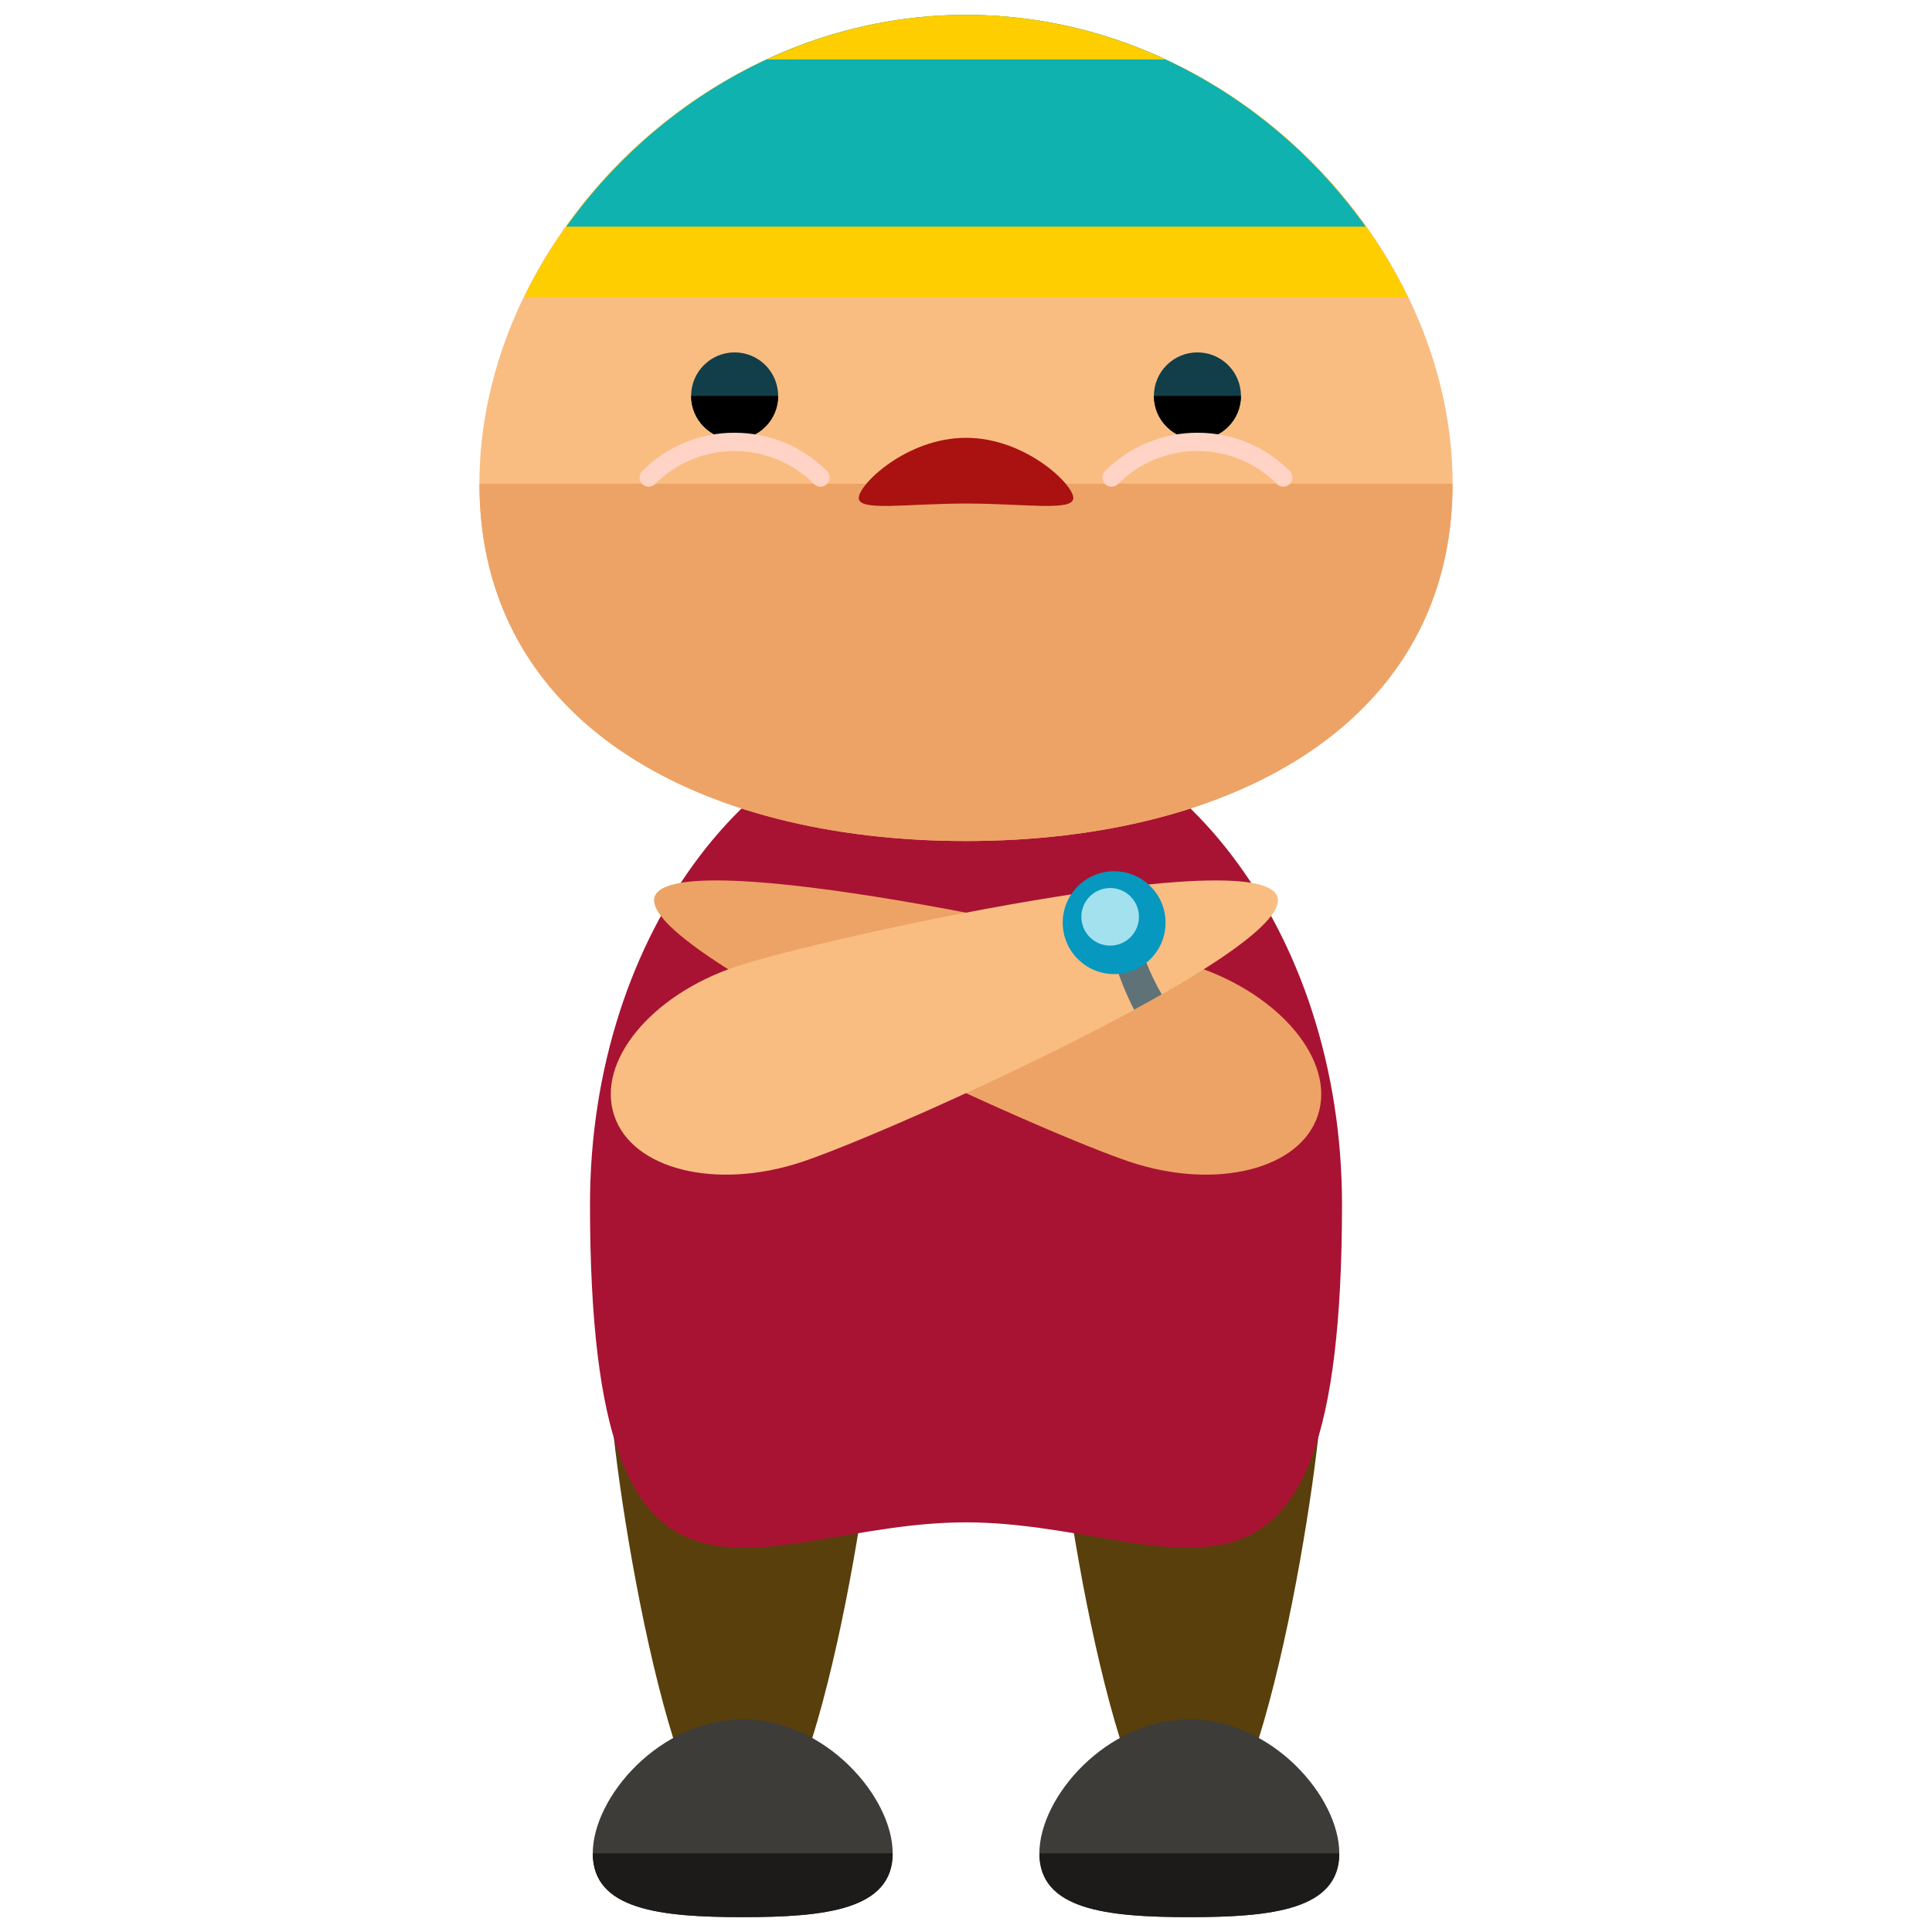 <?xml version="1.0" encoding="utf-8"?>
<!-- Generator: Adobe Illustrator 16.0.0, SVG Export Plug-In . SVG Version: 6.00 Build 0)  -->
<!DOCTYPE svg PUBLIC "-//W3C//DTD SVG 1.1//EN" "http://www.w3.org/Graphics/SVG/1.1/DTD/svg11.dtd">
<svg version="1.1" id="Layer_1" xmlns="http://www.w3.org/2000/svg" xmlns:xlink="http://www.w3.org/1999/xlink" x="0px" y="0px"
	 width="65px" height="65px" viewBox="0 0 65 65" enable-background="new 0 0 65 65" xml:space="preserve">
<g>
	<g>
		<g>
			<g>
				<g>
					<path fill="#593F0B" d="M29.473,46.446c0,2.476-2.008,15.827-4.486,15.827c-2.475,0-4.482-13.352-4.482-15.827
						s2.008-4.484,4.482-4.484C27.465,41.962,29.473,43.971,29.473,46.446z"/>
					<path fill="#593F0B" d="M44.498,46.446c0,2.476-2.008,15.827-4.486,15.827c-2.475,0-4.482-13.352-4.482-15.827
						s2.008-4.484,4.482-4.484C42.49,41.962,44.498,43.971,44.498,46.446z"/>
				</g>
				<path fill="#A81333" d="M45.15,40.521c0,16.038-5.662,10.697-12.65,10.697c-6.986,0-12.65,5.341-12.65-10.697
					c0-9.17,5.666-16.603,12.65-16.603C39.486,23.919,45.15,31.352,45.15,40.521z"/>
				<g>
					<path fill="#3D3C39" d="M30.033,62.354c0,1.896-2.26,2.146-5.045,2.146s-5.045-0.249-5.045-2.146
						c0-1.897,2.26-4.508,5.045-4.508S30.033,60.457,30.033,62.354z"/>
					<path fill="#1C1B1A" d="M30.033,62.354c0,1.896-2.26,2.146-5.045,2.146s-5.045-0.249-5.045-2.146"/>
				</g>
				<g>
					<path fill="#3D3C39" d="M45.059,62.354c0,1.896-2.26,2.146-5.045,2.146s-5.045-0.249-5.045-2.146
						c0-1.897,2.26-4.508,5.045-4.508S45.059,60.457,45.059,62.354z"/>
					<path fill="#1C1B1A" d="M45.059,62.354c0,1.896-2.26,2.146-5.045,2.146s-5.045-0.249-5.045-2.146"/>
				</g>
				<g>
					<path fill="#F9BD82" d="M48.871,16.275c0,7.999-7.33,12.02-16.369,12.02c-9.041,0-16.373-4.021-16.373-12.02
						c0-8.001,7.332-15.775,16.373-15.775C41.541,0.5,48.871,8.274,48.871,16.275z"/>
					<path fill="#EDA366" d="M48.871,16.275c0,7.999-7.33,12.02-16.369,12.02c-9.041,0-16.373-4.021-16.373-12.02"/>
				</g>
				<g>
					<g>
						<circle fill="#113E49" cx="24.716" cy="13.32" r="1.464"/>
						<path d="M26.18,13.32c0,0.811-0.656,1.465-1.465,1.465s-1.463-0.654-1.463-1.465"/>
						<g>
							<path fill="#FFD3C5" d="M27.604,16.374c-0.078,0-0.158-0.028-0.219-0.091c-0.715-0.714-1.664-1.107-2.672-1.107h-0.002
								c-1.008,0-1.955,0.394-2.666,1.106c-0.121,0.121-0.316,0.124-0.436,0.001c-0.121-0.117-0.125-0.312-0.004-0.434
								c0.83-0.831,1.932-1.29,3.105-1.29h0.002c1.176,0,2.279,0.456,3.111,1.288c0.119,0.119,0.119,0.318,0,0.436
								C27.764,16.346,27.686,16.374,27.604,16.374z"/>
						</g>
					</g>
					<g>
						<circle fill="#113E49" cx="40.286" cy="13.32" r="1.464"/>
						<path d="M38.822,13.32c0,0.811,0.654,1.465,1.465,1.465c0.809,0,1.463-0.654,1.463-1.465"/>
						<g>
							<path fill="#FFD3C5" d="M37.398,16.374c0.076,0,0.156-0.028,0.217-0.091c0.715-0.714,1.664-1.107,2.672-1.107h0.002
								c1.008,0,1.957,0.394,2.668,1.106c0.119,0.121,0.314,0.124,0.436,0.001c0.121-0.117,0.123-0.312,0.002-0.434
								c-0.826-0.831-1.932-1.29-3.105-1.29h-0.002c-1.174,0-2.277,0.456-3.111,1.288c-0.117,0.119-0.117,0.318,0,0.436
								C37.238,16.346,37.316,16.374,37.398,16.374z"/>
						</g>
					</g>
				</g>
			</g>
			<path fill="#AA1111" d="M28.892,16.754c0-0.46,1.617-2.024,3.609-2.024s3.61,1.564,3.61,2.024c0,0.462-1.618,0.187-3.61,0.187
				S28.892,17.216,28.892,16.754z"/>
		</g>
		<g>
			<g>
				<path fill="#EDA366" d="M44.338,37.525c0.602-1.821-1.252-4.065-4.139-5.019c-2.883-0.951-17.57-4.153-18.174-2.337
					c-0.598,1.82,13.121,7.975,16.006,8.926C40.914,40.048,43.738,39.344,44.338,37.525z"/>
			</g>
			<g>
				<path fill="#F9BD82" d="M20.662,37.525c-0.602-1.821,1.252-4.065,4.139-5.019c2.883-0.951,17.57-4.153,18.174-2.337
					c0.598,1.82-13.121,7.975-16.006,8.926C24.086,40.048,21.262,39.344,20.662,37.525z"/>
			</g>
		</g>
		<path fill="#5F7277" d="M38.125,31.041c-0.109-0.417-0.184-0.814-0.242-1.2c-0.281,0.034-0.567,0.07-0.86,0.109
			c0.046,0.572,0.146,1.205,0.321,1.872c0.217,0.825,0.504,1.562,0.814,2.149c0.319-0.174,0.629-0.346,0.928-0.517
			C38.719,32.835,38.375,31.995,38.125,31.041z"/>
		<circle fill="#0698BF" cx="37.484" cy="31.042" r="1.73"/>
		<circle fill="#A3E1EF" cx="37.35" cy="30.845" r="0.969"/>
	</g>
	<path fill="#FFCE00" d="M17.635,10h29.73c-2.591-5.351-8.264-9.5-14.863-9.5S20.227,4.649,17.635,10z"/>
	<path fill="#0FB2AE" d="M32.502,0.5c-5.582,0-10.494,2.973-13.447,7.125h26.891C42.994,3.473,38.084,0.5,32.502,0.5z"/>
	<path fill="#FFCE00" d="M39.205,2c-2.044-0.95-4.311-1.5-6.703-1.5s-4.66,0.55-6.705,1.5H39.205z"/>
</g>
</svg>
